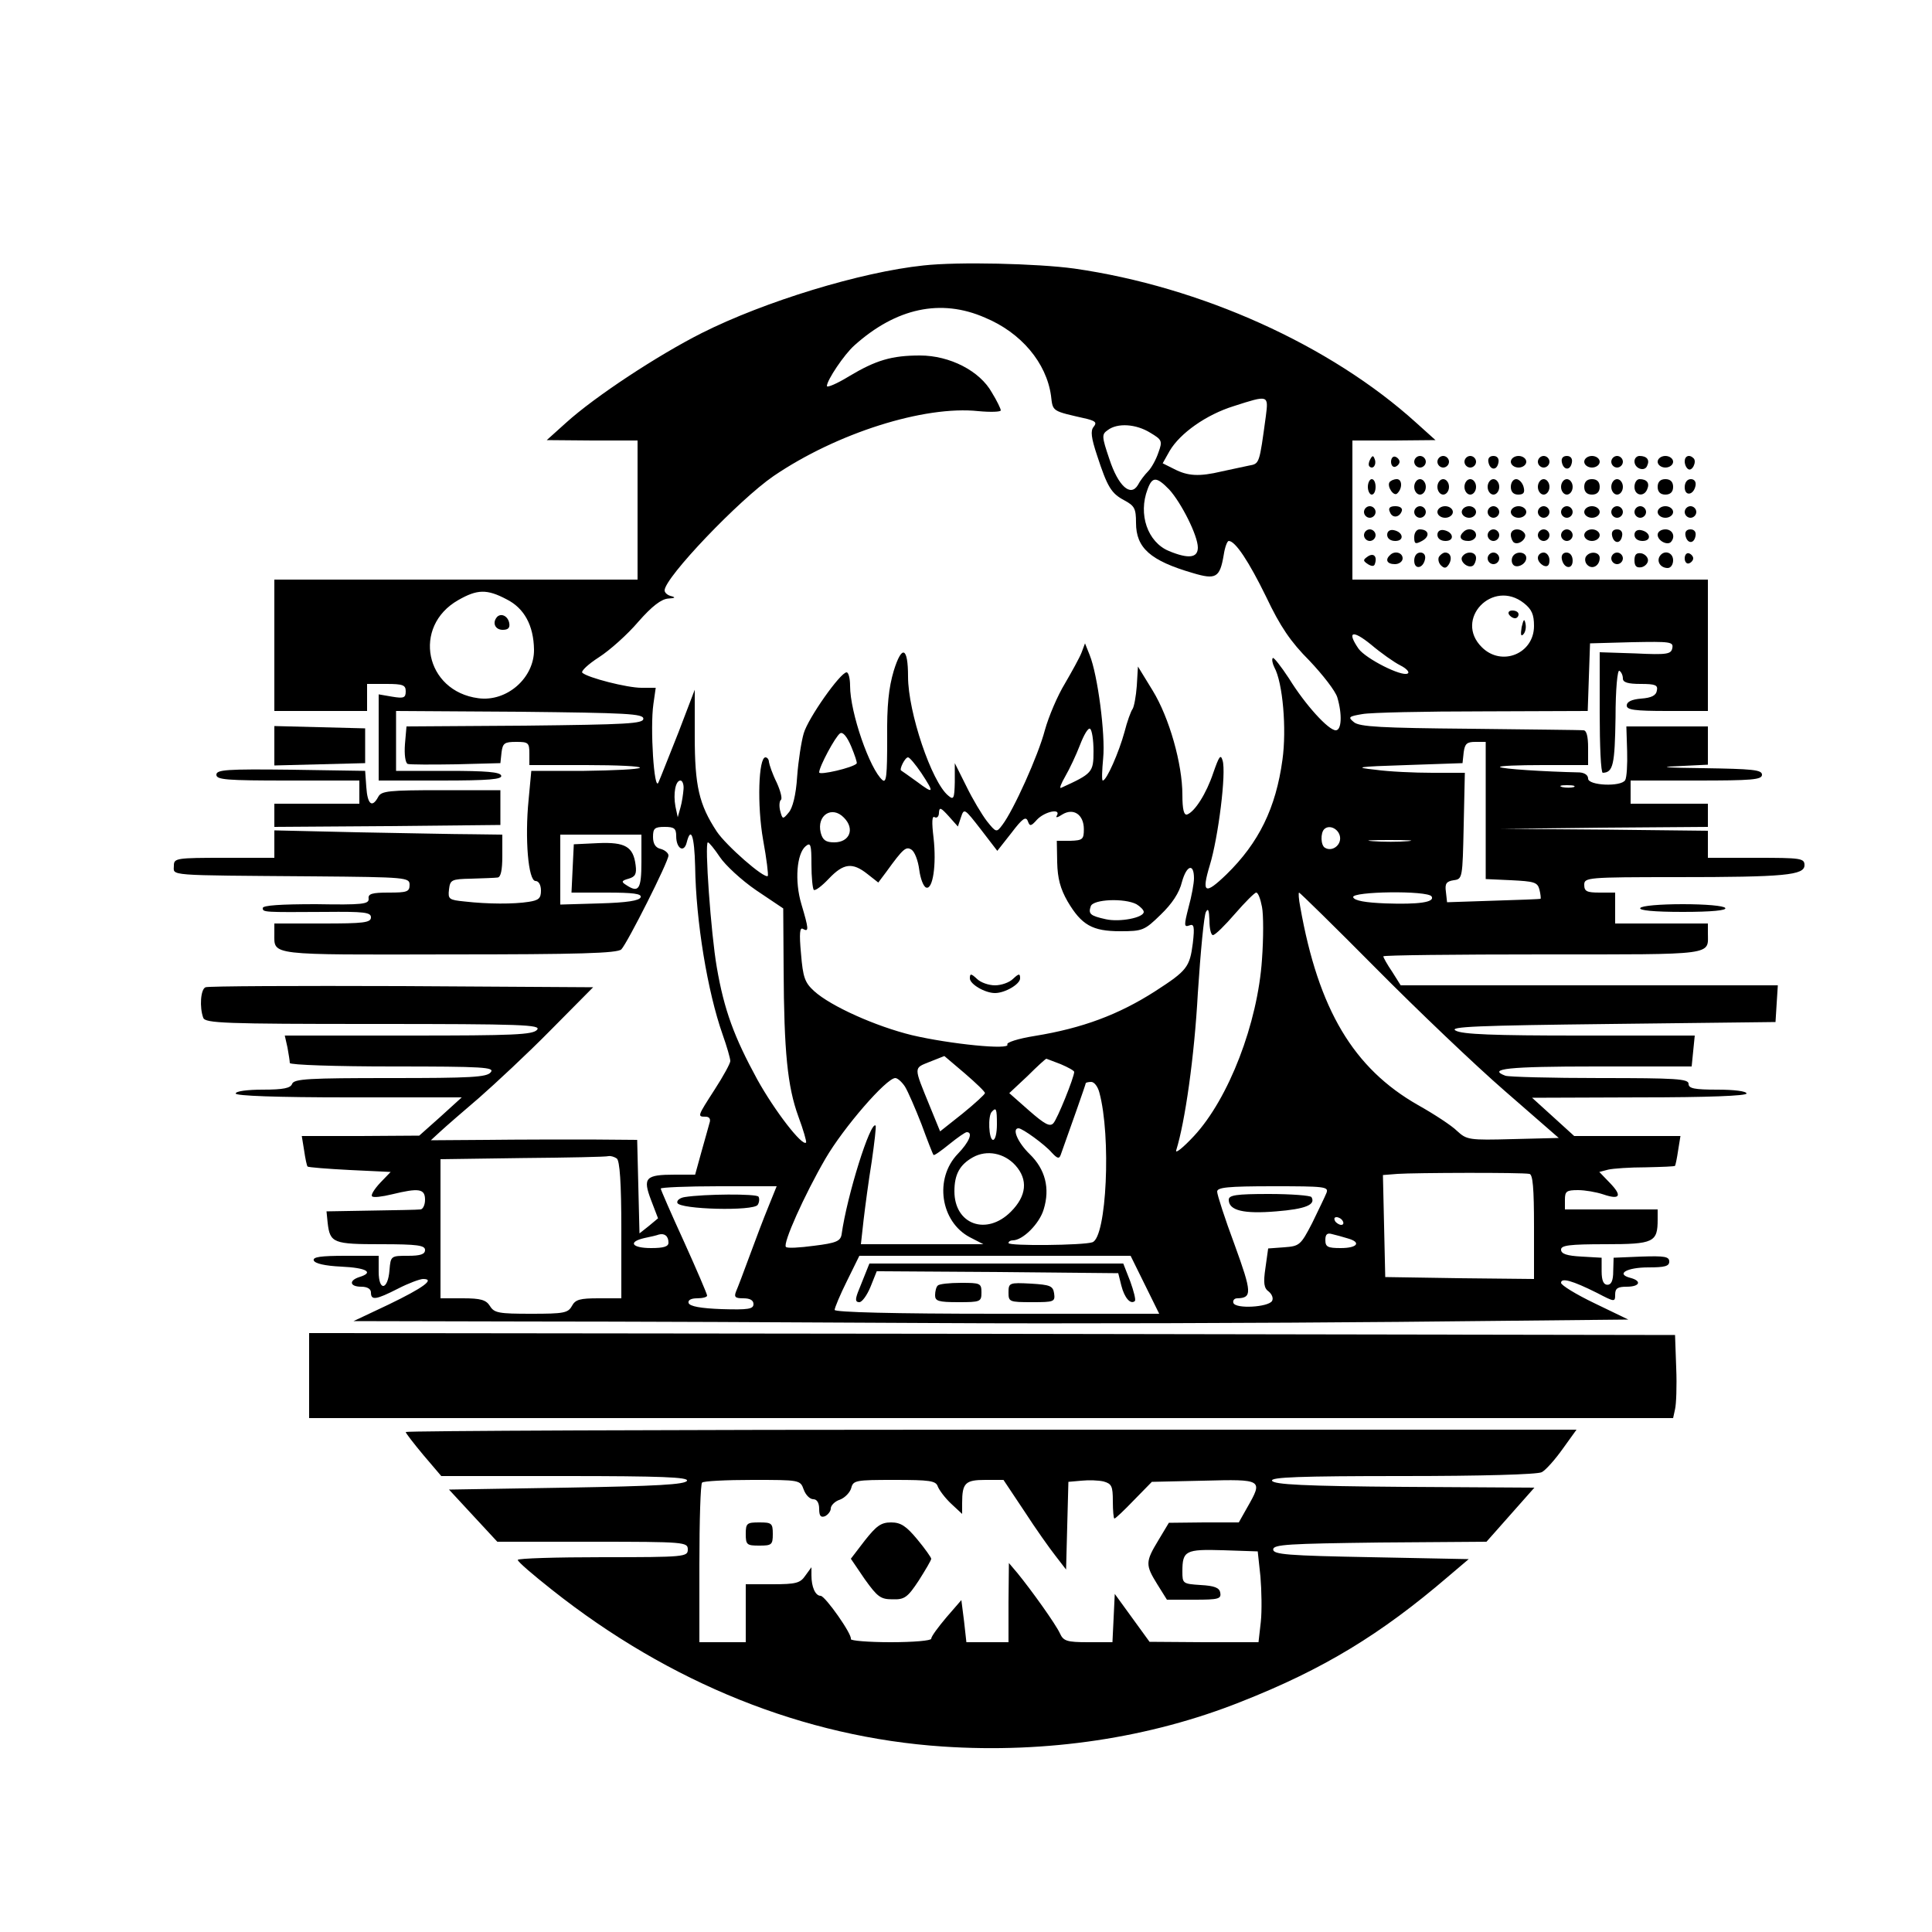 <?xml version="1.0" standalone="no"?>
<!DOCTYPE svg PUBLIC "-//W3C//DTD SVG 20010904//EN"
 "http://www.w3.org/TR/2001/REC-SVG-20010904/DTD/svg10.dtd">
<svg version="1.0" xmlns="http://www.w3.org/2000/svg"
 width="500pt" height="500pt" viewBox="0 0 500 500"
 preserveAspectRatio="xMidYMid meet">

<g transform="translate(0,500) scale(0.1,-0.1)"
fill="#000000" stroke="none">
<path d="M2390 4313 c-162 -17 -411 -93 -574 -175 -113 -57 -276 -164 -351
-232 l-50 -45 118 -1 117 0 0 -180 0 -180 -470 0 -470 0 0 -170 0 -170 120 0
120 0 0 35 0 35 50 0 c43 0 50 -3 50 -19 0 -17 -5 -19 -35 -14 l-35 6 0 -112
0 -111 161 0 c124 0 160 3 156 13 -3 9 -39 12 -138 12 l-134 0 0 78 0 77 320
-2 c277 -3 320 -5 320 -18 0 -13 -42 -15 -307 -18 l-306 -2 -4 -46 c-2 -27 1
-48 7 -51 6 -2 63 -2 126 -1 l114 3 3 28 c3 24 8 27 38 27 31 0 34 -2 34 -30
l0 -30 147 0 c80 0 143 -3 139 -7 -4 -4 -69 -7 -144 -8 l-137 0 -7 -75 c-10
-100 -1 -210 18 -210 8 0 14 -10 14 -25 0 -20 -6 -25 -32 -29 -38 -6 -105 -6
-166 1 -40 4 -43 6 -40 31 3 25 6 27 58 28 30 1 61 2 68 3 8 1 12 19 12 56 l0
55 -77 1 c-43 0 -176 3 -295 5 l-218 5 0 -36 0 -35 -130 0 c-123 0 -130 -1
-130 -20 0 -27 -27 -25 363 -28 240 -2 247 -3 247 -22 0 -18 -7 -20 -54 -20
-43 0 -54 -3 -52 -16 1 -14 -16 -16 -136 -14 -91 0 -138 -3 -138 -10 0 -11 2
-11 162 -10 100 1 118 -1 118 -14 0 -14 -19 -16 -125 -16 l-125 0 0 -27 c0
-56 -17 -54 451 -53 339 0 436 3 447 13 16 17 122 227 122 243 0 6 -9 14 -20
17 -14 3 -20 14 -20 31 0 22 4 26 30 26 25 0 30 -4 30 -24 0 -32 20 -44 27
-17 11 44 20 18 22 -61 2 -143 32 -324 71 -435 11 -31 20 -62 20 -69 0 -6 -18
-39 -40 -73 -45 -70 -46 -71 -24 -71 10 0 14 -6 10 -17 -3 -10 -12 -44 -21
-75 l-16 -58 -52 0 c-77 0 -84 -8 -62 -66 l18 -47 -24 -20 -24 -19 -3 121 -3
121 -122 1 c-67 0 -187 0 -267 -1 l-145 -1 25 23 c14 13 59 52 100 87 41 36
125 114 185 175 l110 111 -495 3 c-272 1 -501 0 -508 -3 -13 -5 -16 -52 -6
-79 5 -14 54 -16 441 -16 386 0 434 -2 423 -15 -11 -13 -60 -15 -332 -15
l-321 0 7 -31 c3 -17 6 -35 6 -40 0 -5 120 -9 266 -9 236 0 265 -2 254 -15
-10 -13 -52 -15 -260 -15 -211 0 -249 -2 -254 -15 -4 -11 -22 -15 -76 -15 -40
0 -70 -4 -70 -10 0 -6 104 -10 293 -10 l292 0 -55 -50 -55 -49 -152 -1 -152 0
6 -37 c3 -21 7 -40 9 -42 2 -2 51 -6 110 -9 l105 -5 -27 -28 c-15 -16 -25 -32
-21 -35 3 -4 26 -1 51 5 70 17 86 15 86 -14 0 -14 -6 -25 -12 -25 -7 -1 -65
-2 -128 -3 l-115 -2 3 -30 c6 -52 15 -55 138 -55 95 0 114 -3 114 -15 0 -11
-12 -15 -44 -15 -44 0 -45 0 -48 -37 -4 -52 -28 -56 -28 -4 l0 41 -86 0 c-64
0 -85 -3 -82 -12 3 -8 29 -14 71 -16 66 -3 86 -15 47 -27 -28 -9 -25 -25 5
-25 16 0 25 -6 25 -15 0 -21 13 -19 70 10 27 14 57 25 65 25 32 0 0 -23 -89
-66 l-91 -43 445 -1 c245 0 720 -2 1055 -4 336 -2 878 0 1205 3 l594 6 -87 42
c-48 23 -87 47 -87 53 0 14 29 6 93 -26 46 -24 47 -24 47 -4 0 16 7 20 30 20
34 0 40 15 9 23 -38 10 -9 27 47 27 42 0 54 3 54 15 0 13 -12 15 -72 13 l-72
-3 -1 -35 c0 -24 -5 -35 -15 -35 -10 0 -15 11 -15 35 l0 35 -52 3 c-38 2 -53
7 -53 18 0 11 21 14 115 14 125 0 135 5 135 64 l0 26 -120 0 -120 0 0 25 c0
22 4 25 34 25 18 0 47 -5 65 -11 44 -15 50 -4 17 30 l-27 28 23 6 c13 3 56 6
97 6 41 1 76 2 76 4 1 1 5 19 8 40 l6 37 -138 0 -137 0 -55 50 -54 49 278 1
c178 0 277 4 277 10 0 6 -32 10 -75 10 -60 0 -75 3 -75 15 0 13 -32 15 -229
15 -126 0 -236 3 -245 6 -48 18 7 24 233 24 l249 0 4 40 4 40 -299 0 c-220 0
-304 3 -320 13 -18 10 56 13 403 17 l425 5 3 48 3 47 -488 0 -488 0 -22 35
c-13 19 -23 37 -23 40 0 3 186 5 414 5 451 0 426 -3 426 56 l0 24 -120 0 -120
0 0 40 0 40 -40 0 c-33 0 -40 3 -40 20 0 19 7 20 239 20 281 0 331 5 331 31 0
18 -10 19 -125 19 l-125 0 0 35 0 35 -267 3 -268 2 268 3 267 2 0 30 0 30
-100 0 -100 0 0 30 0 30 170 0 c144 0 170 2 170 15 0 13 -25 15 -152 17 -91 1
-120 3 -70 5 l82 4 0 49 0 50 -105 0 -106 0 2 -64 c1 -35 -1 -68 -5 -75 -11
-18 -96 -14 -96 4 0 9 -9 15 -22 16 -91 2 -202 9 -206 14 -3 3 47 5 111 5
l117 0 0 45 c0 29 -4 45 -12 45 -7 1 -140 2 -295 4 -227 2 -285 5 -299 17 -16
13 -14 15 22 21 21 4 161 7 311 7 l272 1 3 88 3 87 108 3 c100 2 108 1 105
-15 -3 -16 -13 -18 -96 -14 l-92 3 0 -156 c0 -86 3 -156 8 -156 27 1 31 21 33
143 0 73 5 125 10 121 5 -3 9 -12 9 -20 0 -10 13 -14 46 -14 38 0 45 -3 42
-17 -2 -13 -14 -19 -41 -21 -24 -2 -37 -8 -37 -18 0 -11 20 -14 105 -14 l105
0 0 170 0 170 -460 0 -460 0 0 180 0 180 108 0 107 1 -50 45 c-222 201 -557
352 -885 399 -95 13 -301 18 -390 8z m159 -135 c94 -39 159 -117 171 -202 5
-42 1 -39 93 -60 23 -6 26 -10 17 -21 -8 -10 -6 -28 9 -73 27 -83 37 -99 71
-117 26 -14 30 -21 30 -58 0 -65 37 -98 147 -130 60 -18 70 -12 80 47 3 20 9
36 13 36 17 0 52 -53 97 -145 36 -76 63 -116 112 -165 34 -36 67 -78 72 -95
13 -44 11 -85 -4 -85 -19 0 -79 66 -121 134 -21 32 -40 56 -42 53 -3 -3 -1
-14 4 -24 22 -40 32 -160 21 -239 -17 -125 -61 -215 -145 -297 -56 -54 -65
-49 -43 24 22 72 43 240 33 271 -5 17 -9 11 -24 -32 -18 -54 -48 -101 -68
-108 -8 -2 -12 13 -12 51 0 80 -34 200 -77 270 l-38 62 -3 -50 c-2 -27 -7 -54
-11 -60 -4 -5 -14 -32 -21 -60 -14 -51 -46 -125 -56 -125 -3 0 -2 26 1 58 6
60 -14 215 -35 267 l-12 30 -9 -24 c-5 -13 -25 -49 -43 -80 -19 -31 -42 -85
-52 -121 -17 -65 -81 -207 -110 -245 -15 -20 -16 -20 -40 10 -13 17 -37 57
-53 90 l-30 60 0 -49 c-1 -43 -3 -47 -17 -35 -43 35 -104 216 -104 308 0 77
-16 83 -37 15 -13 -44 -18 -89 -17 -176 0 -94 -2 -115 -12 -107 -33 28 -84
175 -84 244 0 19 -4 35 -9 35 -16 0 -100 -119 -111 -158 -6 -20 -14 -71 -17
-112 -3 -48 -12 -82 -22 -93 -15 -18 -16 -18 -22 5 -3 12 -2 25 2 28 4 3 -1
23 -11 45 -11 22 -19 46 -20 53 0 6 -4 12 -9 12 -18 0 -22 -124 -6 -214 9 -49
14 -91 12 -93 -9 -8 -108 79 -132 115 -46 70 -57 118 -57 247 l0 120 -42 -110
c-24 -60 -47 -119 -52 -130 -11 -26 -22 141 -13 203 l6 42 -37 0 c-37 0 -139
26 -153 39 -4 4 15 22 43 40 28 18 74 59 102 92 36 41 60 59 78 60 17 1 19 3
8 6 -10 2 -18 9 -18 15 0 33 193 235 282 296 163 111 390 183 530 168 32 -3
58 -2 58 2 0 4 -10 25 -23 46 -31 56 -109 96 -186 96 -73 0 -114 -12 -184 -54
-31 -19 -57 -30 -57 -25 0 15 45 82 71 105 108 97 224 122 338 72z m727 -255
c-17 -124 -16 -123 -44 -128 -15 -3 -46 -10 -70 -15 -59 -14 -88 -12 -123 6
l-30 15 18 32 c27 46 95 94 166 116 90 29 90 29 83 -26z m-299 -43 c30 -18 32
-21 21 -51 -6 -18 -18 -40 -27 -49 -9 -9 -21 -25 -26 -35 -19 -32 -51 -3 -74
67 -20 59 -20 64 -4 75 25 19 73 16 110 -7z m49 -147 c31 -34 74 -119 74 -150
0 -27 -24 -30 -75 -9 -55 23 -80 95 -55 160 12 33 23 33 56 -1z m-1715 -284
c46 -23 70 -68 71 -130 1 -73 -70 -136 -144 -126 -138 18 -172 186 -52 254 49
28 74 29 125 2z m2633 -10 c20 -16 26 -29 26 -59 0 -72 -84 -106 -135 -55 -73
72 28 178 109 114z m-320 -161 c16 -8 25 -18 19 -21 -15 -9 -108 38 -127 64
-31 45 -16 50 32 11 26 -22 60 -46 76 -54z m-794 -222 c0 -55 -3 -58 -84 -95
-5 -2 0 11 11 30 11 19 28 55 38 81 10 26 21 45 26 42 5 -3 9 -29 9 -58z
m-613 -32 c-10 -11 -97 -31 -97 -23 0 15 42 93 54 101 7 5 18 -8 29 -34 9 -22
16 -42 14 -44z m1628 -121 l0 -178 66 -3 c59 -3 68 -5 73 -24 3 -12 4 -23 3
-24 -1 -1 -56 -3 -122 -5 l-120 -4 -3 27 c-3 21 1 27 20 30 23 3 23 5 26 141
l3 137 -84 0 c-46 0 -113 3 -148 8 -57 6 -48 8 81 12 l145 5 3 28 c3 22 8 27
30 27 l27 0 0 -177z m-1461 97 c35 -53 33 -56 -11 -23 -21 15 -39 28 -41 29
-5 3 10 34 18 34 4 0 19 -18 34 -40z m-615 -42 c-1 -13 -4 -34 -8 -48 l-7 -25
-6 28 c-6 33 0 67 13 67 5 0 9 -10 8 -22z m2304 5 c-7 -2 -21 -2 -30 0 -10 3
-4 5 12 5 17 0 24 -2 18 -5z m-1586 -78 c8 24 9 23 51 -31 l43 -56 37 47 c28
37 37 43 42 30 5 -14 8 -14 24 4 20 21 63 30 51 10 -4 -6 2 -5 14 3 29 18 56
0 56 -38 0 -26 -3 -29 -35 -30 l-35 0 1 -56 c1 -41 8 -68 27 -101 36 -61 64
-77 136 -77 58 0 63 2 105 43 29 28 48 56 55 85 12 43 31 49 31 9 0 -13 -6
-46 -14 -75 -12 -47 -12 -52 2 -47 12 5 14 -3 9 -46 -8 -62 -15 -71 -97 -124
-95 -61 -189 -96 -312 -116 -44 -7 -74 -17 -71 -22 9 -15 -149 1 -247 24 -94
23 -210 75 -253 114 -24 22 -29 35 -34 97 -5 53 -3 69 5 64 16 -9 15 0 -4 64
-18 60 -12 131 11 150 13 11 15 4 15 -47 0 -33 3 -62 6 -66 4 -3 21 10 39 29
38 40 61 43 100 12 l28 -22 21 28 c44 61 51 66 65 57 8 -5 17 -28 20 -52 3
-23 11 -44 18 -46 17 -6 27 58 19 129 -5 41 -4 58 3 53 6 -3 11 2 11 12 1 15
5 13 25 -9 l24 -27 8 24z m-303 -1 c29 -29 15 -64 -25 -64 -22 0 -30 6 -35 25
-11 45 29 71 60 39z m1284 -50 c3 -22 -21 -39 -39 -28 -11 6 -12 38 -2 48 13
13 38 1 41 -20z m-1808 -64 c0 -72 -7 -82 -40 -60 -13 8 -11 11 7 16 17 5 21
12 18 35 -6 48 -27 60 -97 57 l-63 -3 -3 -62 -3 -63 91 0 c69 0 91 -3 88 -12
-3 -9 -36 -14 -106 -16 l-102 -3 0 91 0 90 105 0 105 0 0 -70z m1983 53 c-23
-2 -64 -2 -90 0 -26 2 -7 3 42 3 50 0 71 -1 48 -3z m-1780 -41 c14 -21 56 -60
94 -86 l70 -47 1 -157 c1 -214 10 -304 38 -381 13 -35 22 -66 20 -68 -10 -10
-81 82 -126 163 -60 110 -86 180 -105 291 -15 86 -32 323 -23 323 3 0 17 -17
31 -38z m1403 -129 c4 -20 4 -81 0 -136 -11 -165 -86 -360 -176 -457 -28 -30
-49 -47 -46 -37 23 74 47 242 56 407 7 107 16 202 21 210 6 11 8 4 9 -22 0
-21 4 -38 9 -38 6 0 31 25 57 55 26 30 51 55 55 55 5 0 11 -16 15 -37z m295
-159 c107 -108 257 -251 333 -317 l140 -122 -119 -3 c-113 -3 -119 -2 -144 21
-14 14 -60 44 -101 67 -167 95 -258 247 -305 513 -4 20 -5 37 -3 37 2 0 92
-88 199 -196z m144 186 c9 -15 -33 -21 -119 -18 -52 2 -81 7 -84 16 -5 15 193
18 203 2z m-764 -20 c10 -6 19 -15 19 -20 0 -15 -62 -27 -98 -19 -41 9 -46 14
-39 34 7 18 87 21 118 5z m-392 -489 c0 -3 -26 -27 -58 -53 l-58 -46 -27 66
c-42 103 -42 97 0 114 l38 15 53 -45 c29 -25 53 -48 52 -51z m196 75 c19 -8
35 -17 35 -20 0 -14 -44 -123 -54 -133 -9 -10 -23 -2 -63 33 l-51 45 47 44
c25 25 47 45 49 45 1 0 18 -7 37 -14z m-403 -58 c8 -13 27 -57 43 -98 15 -41
29 -77 31 -79 2 -2 20 11 41 28 21 17 41 31 45 31 17 0 6 -26 -23 -56 -62 -64
-45 -176 31 -216 l35 -18 -159 0 -158 0 7 63 c4 34 13 102 21 151 7 49 12 91
10 93 -13 13 -74 -181 -88 -282 -3 -17 -14 -22 -71 -29 -37 -5 -70 -7 -73 -3
-9 8 48 135 102 228 47 81 158 209 181 209 6 0 17 -10 25 -22z m503 -15 c31
-113 19 -376 -18 -388 -23 -8 -217 -10 -217 -2 0 4 5 7 11 7 26 0 69 43 80 80
17 55 4 104 -36 143 -31 30 -47 67 -29 67 10 0 68 -42 86 -63 14 -15 19 -17
23 -6 24 67 65 183 65 186 0 1 6 3 14 3 8 0 17 -12 21 -27z m-265 -83 c0 -22
-4 -40 -10 -40 -11 0 -14 63 -3 73 11 12 13 8 13 -33z m48 -106 c33 -37 29
-79 -12 -120 -63 -63 -146 -33 -146 53 0 44 14 69 48 88 36 20 81 11 110 -21z
m-1032 18 c8 -5 12 -64 12 -184 l0 -178 -59 0 c-48 0 -60 -3 -69 -20 -10 -18
-21 -20 -105 -20 -84 0 -96 2 -107 20 -10 16 -24 20 -70 20 l-58 0 0 180 0
180 213 3 c116 1 217 3 222 5 6 1 15 -2 21 -6z m2362 -40 c9 -1 12 -37 12
-137 l0 -135 -192 2 -193 3 -3 132 -3 132 38 3 c43 3 321 4 341 0z m-1969 -84
c-12 -29 -34 -87 -49 -128 -15 -41 -31 -83 -35 -92 -6 -15 -2 -18 19 -18 17 0
26 -5 26 -15 0 -13 -14 -15 -82 -13 -54 2 -83 7 -86 16 -2 7 6 12 22 12 14 0
26 3 26 7 0 4 -27 67 -60 140 -33 72 -60 134 -60 137 0 3 67 6 150 6 l150 0
-21 -52z m1444 35 c-4 -10 -21 -45 -37 -78 -30 -58 -33 -60 -73 -63 l-41 -3
-7 -50 c-6 -40 -4 -53 9 -62 8 -7 12 -17 8 -24 -10 -16 -94 -21 -100 -5 -2 6
2 12 10 12 39 1 38 15 -7 139 -25 67 -45 129 -45 137 0 11 26 14 145 14 133 0
144 -1 138 -17z m42 -73 c3 -5 2 -10 -4 -10 -5 0 -13 5 -16 10 -3 6 -2 10 4
10 5 0 13 -4 16 -10z m-1745 -56 c0 -10 -12 -14 -45 -14 -50 0 -61 16 -17 26
15 3 32 7 37 9 15 4 25 -4 25 -21z m1758 11 c36 -10 25 -25 -18 -25 -34 0 -40
3 -40 21 0 15 5 19 18 15 9 -2 27 -7 40 -11z m-525 -120 l37 -75 -420 0 c-268
0 -420 4 -420 10 0 5 14 39 32 75 l32 65 351 0 351 0 37 -75z"/>
<path d="M1287 3404 c-14 -15 -6 -34 14 -34 14 0 19 5 17 17 -3 18 -20 27 -31
17z"/>
<path d="M3905 3410 c3 -5 10 -10 16 -10 5 0 9 5 9 10 0 6 -7 10 -16 10 -8 0
-12 -4 -9 -10z"/>
<path d="M3938 3377 c-3 -19 -2 -25 4 -19 6 6 8 18 6 28 -3 14 -5 12 -10 -9z"/>
<path d="M2510 2468 c0 -15 39 -38 65 -38 26 0 65 23 65 38 0 13 -3 13 -18 -1
-10 -10 -31 -17 -47 -17 -16 0 -37 7 -47 17 -15 14 -18 14 -18 1z"/>
<path d="M1772 1902 c-13 -2 -21 -9 -19 -15 5 -17 198 -22 208 -5 4 6 5 16 2
21 -5 8 -141 7 -191 -1z"/>
<path d="M3180 1895 c0 -28 39 -37 123 -30 75 6 103 17 91 37 -3 4 -52 8 -110
8 -85 0 -104 -3 -104 -15z"/>
<path d="M2240 1705 c-6 -14 -14 -36 -20 -50 -7 -19 -6 -25 4 -25 7 0 20 18
29 40 l16 40 312 -2 313 -3 8 -32 c8 -32 24 -50 35 -40 3 3 -3 26 -12 51 l-18
46 -329 0 -328 0 -10 -25z"/>
<path d="M2427 1673 c-4 -3 -7 -15 -7 -25 0 -15 8 -18 60 -18 57 0 60 1 60 25
0 24 -3 25 -53 25 -30 0 -57 -3 -60 -7z"/>
<path d="M2610 1655 c0 -24 2 -25 61 -25 57 0 60 1 57 23 -3 19 -10 22 -60 25
-56 3 -58 2 -58 -23z"/>
<path d="M3546 3811 c-4 -7 -5 -15 -2 -18 9 -9 19 4 14 18 -4 11 -6 11 -12 0z"/>
<path d="M3600 3805 c0 -9 5 -15 11 -13 6 2 11 8 11 13 0 5 -5 11 -11 13 -6 2
-11 -4 -11 -13z"/>
<path d="M3660 3805 c0 -8 7 -15 15 -15 8 0 15 7 15 15 0 8 -7 15 -15 15 -8 0
-15 -7 -15 -15z"/>
<path d="M3720 3805 c0 -8 7 -15 15 -15 8 0 15 7 15 15 0 8 -7 15 -15 15 -8 0
-15 -7 -15 -15z"/>
<path d="M3790 3805 c0 -8 7 -15 15 -15 8 0 15 7 15 15 0 8 -7 15 -15 15 -8 0
-15 -7 -15 -15z"/>
<path d="M3852 3804 c4 -21 22 -23 26 -1 2 10 -3 17 -13 17 -10 0 -15 -6 -13
-16z"/>
<path d="M3910 3805 c0 -8 9 -15 20 -15 11 0 20 7 20 15 0 8 -9 15 -20 15 -11
0 -20 -7 -20 -15z"/>
<path d="M3980 3805 c0 -8 7 -15 15 -15 8 0 15 7 15 15 0 8 -7 15 -15 15 -8 0
-15 -7 -15 -15z"/>
<path d="M4042 3804 c4 -21 22 -23 26 -1 2 10 -3 17 -13 17 -10 0 -15 -6 -13
-16z"/>
<path d="M4100 3805 c0 -8 9 -15 20 -15 11 0 20 7 20 15 0 8 -9 15 -20 15 -11
0 -20 -7 -20 -15z"/>
<path d="M4170 3805 c0 -8 7 -15 15 -15 8 0 15 7 15 15 0 8 -7 15 -15 15 -8 0
-15 -7 -15 -15z"/>
<path d="M4230 3806 c0 -19 27 -28 33 -11 7 15 -1 25 -20 25 -7 0 -13 -6 -13
-14z"/>
<path d="M4290 3805 c0 -8 9 -15 20 -15 11 0 20 7 20 15 0 8 -9 15 -20 15 -11
0 -20 -7 -20 -15z"/>
<path d="M4360 3806 c0 -8 4 -17 9 -20 10 -7 23 19 14 28 -11 11 -23 6 -23 -8z"/>
<path d="M3540 3740 c0 -11 5 -20 10 -20 6 0 10 9 10 20 0 11 -4 20 -10 20 -5
0 -10 -9 -10 -20z"/>
<path d="M3596 3752 c-7 -11 11 -38 20 -29 14 13 13 37 -1 37 -8 0 -16 -4 -19
-8z"/>
<path d="M3660 3740 c0 -11 7 -20 15 -20 8 0 15 9 15 20 0 11 -7 20 -15 20 -8
0 -15 -9 -15 -20z"/>
<path d="M3720 3740 c0 -11 7 -20 15 -20 8 0 15 9 15 20 0 11 -7 20 -15 20 -8
0 -15 -9 -15 -20z"/>
<path d="M3790 3740 c0 -11 7 -20 15 -20 8 0 15 9 15 20 0 11 -7 20 -15 20 -8
0 -15 -9 -15 -20z"/>
<path d="M3850 3740 c0 -11 7 -20 15 -20 8 0 15 9 15 20 0 11 -7 20 -15 20 -8
0 -15 -9 -15 -20z"/>
<path d="M3910 3740 c0 -13 7 -20 19 -20 14 0 18 5 14 20 -3 11 -12 20 -19 20
-8 0 -14 -9 -14 -20z"/>
<path d="M3980 3740 c0 -11 7 -20 15 -20 8 0 15 9 15 20 0 11 -7 20 -15 20 -8
0 -15 -9 -15 -20z"/>
<path d="M4040 3740 c0 -11 7 -20 15 -20 8 0 15 9 15 20 0 11 -7 20 -15 20 -8
0 -15 -9 -15 -20z"/>
<path d="M4100 3740 c0 -13 7 -20 20 -20 13 0 20 7 20 20 0 13 -7 20 -20 20
-13 0 -20 -7 -20 -20z"/>
<path d="M4170 3740 c0 -11 7 -20 15 -20 8 0 15 9 15 20 0 11 -7 20 -15 20 -8
0 -15 -9 -15 -20z"/>
<path d="M4230 3740 c0 -23 25 -27 33 -6 7 16 -1 26 -20 26 -7 0 -13 -9 -13
-20z"/>
<path d="M4290 3740 c0 -13 7 -20 20 -20 13 0 20 7 20 20 0 13 -7 20 -20 20
-13 0 -20 -7 -20 -20z"/>
<path d="M4360 3739 c0 -24 23 -21 28 4 2 10 -3 17 -12 17 -10 0 -16 -9 -16
-21z"/>
<path d="M3530 3675 c0 -8 7 -15 15 -15 8 0 15 7 15 15 0 8 -7 15 -15 15 -8 0
-15 -7 -15 -15z"/>
<path d="M3597 3675 c6 -17 25 -15 31 3 2 7 -5 12 -17 12 -14 0 -19 -5 -14
-15z"/>
<path d="M3660 3675 c0 -8 7 -15 15 -15 8 0 15 7 15 15 0 8 -7 15 -15 15 -8 0
-15 -7 -15 -15z"/>
<path d="M3720 3675 c0 -8 9 -15 20 -15 11 0 20 7 20 15 0 8 -9 15 -20 15 -11
0 -20 -7 -20 -15z"/>
<path d="M3783 3675 c0 -8 9 -15 19 -15 10 0 18 7 18 15 0 8 -8 15 -18 15 -10
0 -19 -7 -19 -15z"/>
<path d="M3850 3675 c0 -8 7 -15 15 -15 8 0 15 7 15 15 0 8 -7 15 -15 15 -8 0
-15 -7 -15 -15z"/>
<path d="M3910 3675 c0 -8 9 -15 20 -15 11 0 20 7 20 15 0 8 -9 15 -20 15 -11
0 -20 -7 -20 -15z"/>
<path d="M3980 3675 c0 -8 7 -15 15 -15 8 0 15 7 15 15 0 8 -7 15 -15 15 -8 0
-15 -7 -15 -15z"/>
<path d="M4040 3675 c0 -8 7 -15 15 -15 8 0 15 7 15 15 0 8 -7 15 -15 15 -8 0
-15 -7 -15 -15z"/>
<path d="M4100 3675 c0 -8 9 -15 20 -15 11 0 20 7 20 15 0 8 -9 15 -20 15 -11
0 -20 -7 -20 -15z"/>
<path d="M4170 3675 c0 -8 7 -15 15 -15 8 0 15 7 15 15 0 8 -7 15 -15 15 -8 0
-15 -7 -15 -15z"/>
<path d="M4230 3675 c0 -8 7 -15 15 -15 8 0 15 7 15 15 0 8 -7 15 -15 15 -8 0
-15 -7 -15 -15z"/>
<path d="M4290 3675 c0 -8 9 -15 20 -15 11 0 20 7 20 15 0 8 -9 15 -20 15 -11
0 -20 -7 -20 -15z"/>
<path d="M4360 3675 c0 -8 7 -15 15 -15 8 0 15 7 15 15 0 8 -7 15 -15 15 -8 0
-15 -7 -15 -15z"/>
<path d="M3530 3615 c0 -8 7 -15 15 -15 8 0 15 7 15 15 0 8 -7 15 -15 15 -8 0
-15 -7 -15 -15z"/>
<path d="M3590 3616 c0 -10 9 -16 21 -16 24 0 21 23 -4 28 -10 2 -17 -3 -17
-12z"/>
<path d="M3660 3610 c0 -18 3 -19 20 -10 22 12 18 30 -6 30 -8 0 -14 -9 -14
-20z"/>
<path d="M3720 3616 c0 -10 9 -16 21 -16 24 0 21 23 -4 28 -10 2 -17 -3 -17
-12z"/>
<path d="M3787 3623 c-13 -12 -7 -23 13 -23 11 0 20 7 20 15 0 15 -21 21 -33
8z"/>
<path d="M3850 3615 c0 -8 7 -15 15 -15 8 0 15 7 15 15 0 8 -7 15 -15 15 -8 0
-15 -7 -15 -15z"/>
<path d="M3910 3616 c0 -8 4 -17 8 -20 13 -8 35 11 28 23 -10 16 -36 14 -36
-3z"/>
<path d="M3980 3615 c0 -8 7 -15 15 -15 8 0 15 7 15 15 0 8 -7 15 -15 15 -8 0
-15 -7 -15 -15z"/>
<path d="M4040 3615 c0 -8 7 -15 15 -15 8 0 15 7 15 15 0 8 -7 15 -15 15 -8 0
-15 -7 -15 -15z"/>
<path d="M4100 3615 c0 -8 9 -15 20 -15 11 0 20 7 20 15 0 8 -9 15 -20 15 -11
0 -20 -7 -20 -15z"/>
<path d="M4172 3614 c4 -21 22 -23 26 -1 2 10 -3 17 -13 17 -10 0 -15 -6 -13
-16z"/>
<path d="M4230 3616 c0 -10 9 -16 21 -16 24 0 21 23 -4 28 -10 2 -17 -3 -17
-12z"/>
<path d="M4290 3616 c0 -15 24 -28 34 -19 13 14 5 33 -14 33 -11 0 -20 -6 -20
-14z"/>
<path d="M4362 3614 c4 -21 22 -23 26 -1 2 10 -3 17 -13 17 -10 0 -15 -6 -13
-16z"/>
<path d="M3540 3560 c-13 -9 -13 -11 0 -20 10 -6 16 -6 18 0 7 20 -3 30 -18
20z"/>
<path d="M3597 3563 c-13 -12 -7 -23 13 -23 11 0 20 7 20 15 0 15 -21 21 -33
8z"/>
<path d="M3660 3549 c0 -24 23 -21 28 4 2 10 -3 17 -12 17 -10 0 -16 -9 -16
-21z"/>
<path d="M3724 3559 c-3 -6 -1 -16 5 -22 9 -9 14 -8 21 3 9 15 4 30 -10 30 -5
0 -12 -5 -16 -11z"/>
<path d="M3784 3559 c-7 -12 15 -31 28 -23 4 3 8 12 8 20 0 17 -26 19 -36 3z"/>
<path d="M3850 3555 c0 -8 7 -15 15 -15 8 0 15 7 15 15 0 8 -7 15 -15 15 -8 0
-15 -7 -15 -15z"/>
<path d="M3915 3560 c-3 -5 -4 -14 0 -20 8 -13 35 -1 35 16 0 16 -26 19 -35 4z"/>
<path d="M3980 3556 c0 -8 7 -16 15 -20 10 -4 15 1 15 14 0 11 -7 20 -15 20
-8 0 -15 -6 -15 -14z"/>
<path d="M4042 3553 c5 -25 28 -28 28 -4 0 12 -6 21 -16 21 -9 0 -14 -7 -12
-17z"/>
<path d="M4104 3559 c-3 -6 -2 -15 4 -21 13 -13 32 -2 32 18 0 16 -26 19 -36
3z"/>
<path d="M4170 3555 c0 -8 7 -15 15 -15 8 0 15 7 15 15 0 8 -7 15 -15 15 -8 0
-15 -7 -15 -15z"/>
<path d="M4230 3550 c0 -15 5 -20 18 -18 9 2 17 10 17 18 0 8 -8 16 -17 18
-13 2 -18 -3 -18 -18z"/>
<path d="M4295 3560 c-8 -14 3 -30 21 -30 8 0 14 9 14 20 0 21 -24 28 -35 10z"/>
<path d="M4360 3555 c0 -9 5 -15 11 -13 6 2 11 8 11 13 0 5 -5 11 -11 13 -6 2
-11 -4 -11 -13z"/>
<path d="M710 3070 l0 -51 118 3 117 3 0 45 0 45 -117 3 -118 3 0 -51z"/>
<path d="M560 2995 c0 -13 26 -15 185 -15 l185 0 0 -30 0 -30 -110 0 -110 0 0
-30 0 -30 293 2 292 3 0 45 0 45 -153 0 c-136 0 -155 -2 -163 -17 -16 -30 -28
-20 -31 25 l-3 42 -192 3 c-167 2 -193 0 -193 -13z"/>
<path d="M4245 2650 c-4 -6 35 -10 110 -10 75 0 114 4 110 10 -3 6 -52 10
-110 10 -58 0 -107 -4 -110 -10z"/>
<path d="M800 1440 l0 -110 1765 0 1765 0 5 23 c3 12 5 60 3 107 l-3 85 -1767
3 -1768 2 0 -110z"/>
<path d="M1050 1294 c0 -3 21 -30 46 -60 l46 -54 320 0 c251 0 319 -3 316 -12
-4 -10 -78 -14 -310 -18 l-306 -5 62 -67 63 -68 247 0 c239 0 246 -1 246 -20
0 -19 -7 -20 -220 -20 -121 0 -220 -3 -220 -7 0 -5 40 -39 88 -77 305 -242
653 -382 1012 -406 269 -18 536 22 772 116 213 84 361 174 536 324 l53 45
-253 5 c-216 4 -253 7 -253 20 0 13 39 15 276 18 l276 2 62 70 62 70 -337 2
c-259 2 -338 6 -342 16 -3 9 69 12 338 12 203 0 349 4 360 10 10 5 34 32 54
60 l36 50 -1515 0 c-833 0 -1515 -3 -1515 -6z m1030 -149 c5 -14 16 -25 25
-25 9 0 15 -9 15 -25 0 -18 4 -23 15 -19 8 4 15 13 15 20 0 8 11 19 24 23 13
5 26 19 29 30 5 20 12 21 111 21 92 0 108 -2 113 -17 4 -10 19 -30 35 -45 l28
-26 0 28 c0 52 8 60 60 60 l47 0 54 -81 c29 -45 66 -97 81 -116 l27 -35 3 114
3 113 34 3 c19 2 44 1 57 -2 21 -6 24 -12 24 -51 0 -25 2 -45 4 -45 3 0 25 21
51 48 l46 47 134 3 c153 4 154 3 113 -69 l-22 -39 -90 0 -91 -1 -27 -45 c-34
-56 -34 -64 -3 -114 l25 -40 71 0 c62 0 70 2 67 18 -2 13 -15 18 -51 20 -46 3
-47 4 -47 35 0 54 8 58 106 55 l89 -3 7 -65 c3 -36 4 -89 1 -117 l-6 -53 -141
0 -141 1 -45 62 -45 62 -3 -63 -3 -62 -63 0 c-55 0 -64 3 -73 23 -11 24 -74
112 -110 156 l-22 26 -1 -102 0 -103 -54 0 -55 0 -6 54 -7 55 -39 -45 c-21
-25 -39 -49 -39 -55 0 -5 -46 -9 -105 -9 -58 0 -104 4 -103 8 4 12 -66 111
-78 112 -14 0 -24 23 -24 53 l0 21 -16 -22 c-13 -19 -24 -22 -85 -22 l-69 0 0
-75 0 -75 -60 0 -60 0 0 203 c0 112 3 207 7 210 3 4 62 7 130 7 123 0 124 0
133 -25z"/>
<path d="M1930 1030 c0 -28 3 -30 35 -30 32 0 35 2 35 30 0 28 -3 30 -35 30
-32 0 -35 -2 -35 -30z"/>
<path d="M2238 1013 l-36 -47 36 -53 c33 -46 41 -52 72 -52 31 -1 39 5 68 49
17 27 32 52 32 56 0 3 -16 26 -36 50 -29 35 -43 44 -68 44 -26 0 -38 -9 -68
-47z"/>
</g>
</svg>
